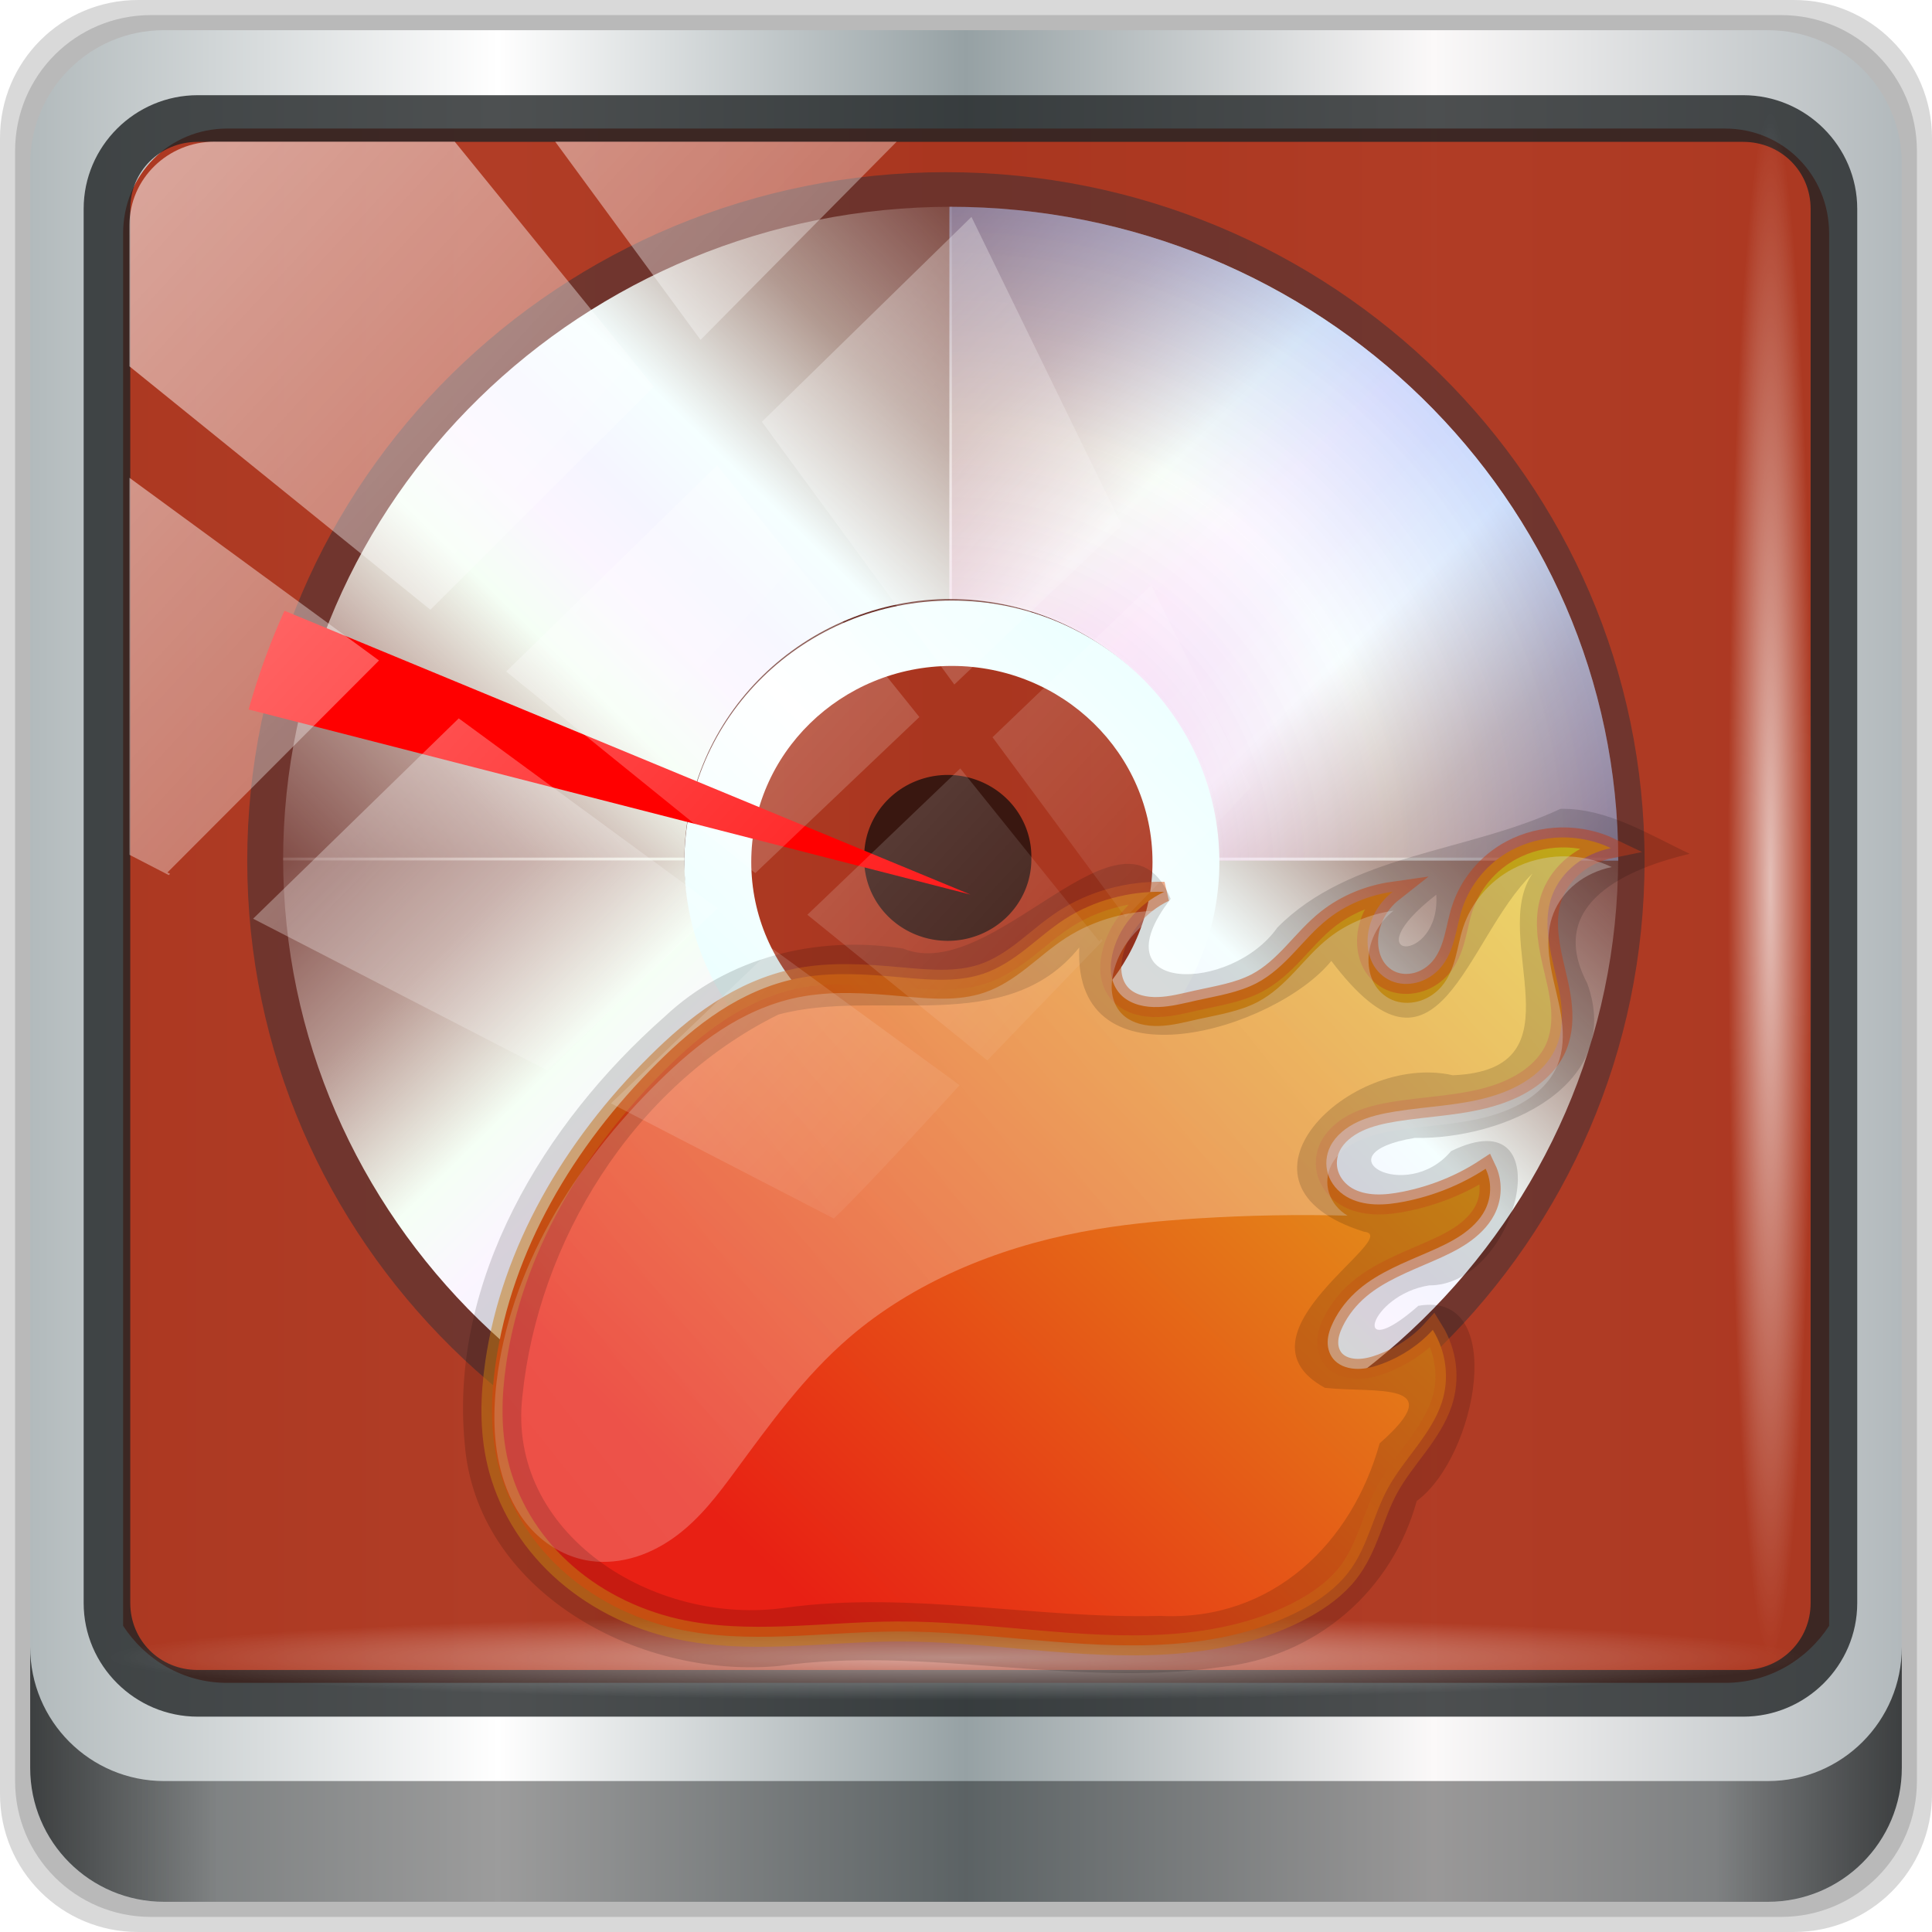 <?xml version="1.0" encoding="UTF-8" standalone="no"?>
<!-- Created with Inkscape (http://www.inkscape.org/) -->

<svg
   xmlns:dc="http://purl.org/dc/elements/1.1/"
   xmlns:cc="http://creativecommons.org/ns#"
   xmlns:rdf="http://www.w3.org/1999/02/22-rdf-syntax-ns#"
   xmlns:svg="http://www.w3.org/2000/svg"
   xmlns="http://www.w3.org/2000/svg"
   xmlns:xlink="http://www.w3.org/1999/xlink"
   xmlns:sodipodi="http://sodipodi.sourceforge.net/DTD/sodipodi-0.dtd"
   xmlns:inkscape="http://www.inkscape.org/namespaces/inkscape"
   width="96"
   height="96"
   id="svg2"
   version="1.1"
   inkscape:version="0.92.2 5c3e80d, 2017-08-06"
   sodipodi:docname="Acetino2.svg">
  <script
     xlink:href=""
     id="script2985" />
  <defs
     id="defs4">
    <linearGradient
       id="linearGradient6139-0">
      <stop
         id="stop6141-2"
         offset="0"
         style="stop-color:#b7b7b7;stop-opacity:1;" />
      <stop
         style="stop-color:#ffffff;stop-opacity:1;"
         offset="0.25"
         id="stop6151-0" />
      <stop
         style="stop-color:#9d9d9d;stop-opacity:1;"
         offset="0.5"
         id="stop6147-1" />
      <stop
         id="stop6149-4"
         offset="0.75"
         style="stop-color:#fafafa;stop-opacity:1;" />
      <stop
         id="stop6143-4"
         offset="1"
         style="stop-color:#b7b7b7;stop-opacity:1;" />
    </linearGradient>
    <linearGradient
       id="linearGradient4091-0-3-0-7">
      <stop
         style="stop-color:#ffffff;stop-opacity:1;"
         offset="0"
         id="stop4093-3-6-4-2" />
      <stop
         id="stop4099-6-1-8-3"
         offset="0.8"
         style="stop-color:#ffffff;stop-opacity:1;" />
      <stop
         style="stop-color:#ffffff;stop-opacity:0;"
         offset="1"
         id="stop4095-1-0-7-9" />
    </linearGradient>
    <linearGradient
       id="linearGradient3832-0-6-1-1">
      <stop
         style="stop-color:#000000;stop-opacity:1;"
         offset="0"
         id="stop3834-6-3-7-1" />
      <stop
         id="stop3872-2-4"
         offset="0.1"
         style="stop-color:#000000;stop-opacity:0.588;" />
      <stop
         style="stop-color:#000000;stop-opacity:0.588;"
         offset="0.9"
         id="stop3844-6-2-7-6" />
      <stop
         style="stop-color:#000000;stop-opacity:1;"
         offset="1"
         id="stop3836-5-0-2-9" />
    </linearGradient>
    <linearGradient
       gradientUnits="userSpaceOnUse"
       xlink:href="#linearGradient4148-0"
       id="linearGradient4130-3"
       y2="8"
       x2="53"
       y1="53"
       x1="8"
       gradientTransform="translate(0,-0.098)" />
    <linearGradient
       id="linearGradient4148-0">
      <stop
         offset="0"
         style="stop-color:#fff6f5;stop-opacity:0"
         id="stop4150-6" />
      <stop
         offset="0.222"
         style="stop-color:#fffcf5;stop-opacity:0.502"
         id="stop4152-1" />
      <stop
         offset="0.378"
         style="stop-color:#f5fff5;stop-opacity:1"
         id="stop4154-9" />
      <stop
         offset="0.467"
         style="stop-color:#fbf5ff;stop-opacity:1"
         id="stop4156-4" />
      <stop
         offset="0.533"
         style="stop-color:#f5f5ff;stop-opacity:1"
         id="stop4158-2" />
      <stop
         offset="0.622"
         style="stop-color:#f5ffff;stop-opacity:1"
         id="stop4160-6" />
      <stop
         offset="0.778"
         style="stop-color:#f5fff5;stop-opacity:0.5"
         id="stop4162-6" />
      <stop
         offset="1"
         style="stop-color:#fff6f5;stop-opacity:0"
         id="stop4164-4" />
    </linearGradient>
    <linearGradient
       id="linearGradient5494">
      <stop
         offset="0"
         style="stop-color:#fff6f5;stop-opacity:0"
         id="stop5496" />
      <stop
         offset="0.222"
         style="stop-color:#fffcf5;stop-opacity:0.502"
         id="stop5498" />
      <stop
         offset="0.378"
         style="stop-color:#f5fff5;stop-opacity:1"
         id="stop5500" />
      <stop
         offset="0.467"
         style="stop-color:#fbf5ff;stop-opacity:1"
         id="stop5502" />
      <stop
         offset="0.533"
         style="stop-color:#f5f5ff;stop-opacity:1"
         id="stop5504" />
      <stop
         offset="0.622"
         style="stop-color:#f5ffff;stop-opacity:1"
         id="stop5506" />
      <stop
         offset="0.778"
         style="stop-color:#f5fff5;stop-opacity:0.5"
         id="stop5508" />
      <stop
         offset="1"
         style="stop-color:#fff6f5;stop-opacity:0"
         id="stop5510" />
    </linearGradient>
    <linearGradient
       id="linearGradient5513">
      <stop
         offset="0"
         style="stop-color:#fff6f5;stop-opacity:0"
         id="stop5515" />
      <stop
         offset="0.222"
         style="stop-color:#fffcf5;stop-opacity:0.502"
         id="stop5517" />
      <stop
         offset="0.378"
         style="stop-color:#f5fff5;stop-opacity:1"
         id="stop5519" />
      <stop
         offset="0.467"
         style="stop-color:#fbf5ff;stop-opacity:1"
         id="stop5521" />
      <stop
         offset="0.533"
         style="stop-color:#f5f5ff;stop-opacity:1"
         id="stop5523" />
      <stop
         offset="0.622"
         style="stop-color:#f5ffff;stop-opacity:1"
         id="stop5525" />
      <stop
         offset="0.778"
         style="stop-color:#f5fff5;stop-opacity:0.5"
         id="stop5527" />
      <stop
         offset="1"
         style="stop-color:#fff6f5;stop-opacity:0"
         id="stop5529" />
    </linearGradient>
    <linearGradient
       id="linearGradient5532">
      <stop
         offset="0"
         style="stop-color:#fff6f5;stop-opacity:0"
         id="stop5534" />
      <stop
         offset="0.222"
         style="stop-color:#fffcf5;stop-opacity:0.502"
         id="stop5536" />
      <stop
         offset="0.378"
         style="stop-color:#f5fff5;stop-opacity:1"
         id="stop5538" />
      <stop
         offset="0.467"
         style="stop-color:#fbf5ff;stop-opacity:1"
         id="stop5540" />
      <stop
         offset="0.533"
         style="stop-color:#f5f5ff;stop-opacity:1"
         id="stop5542" />
      <stop
         offset="0.622"
         style="stop-color:#f5ffff;stop-opacity:1"
         id="stop5544" />
      <stop
         offset="0.778"
         style="stop-color:#f5fff5;stop-opacity:0.5"
         id="stop5546" />
      <stop
         offset="1"
         style="stop-color:#fff6f5;stop-opacity:0"
         id="stop5548" />
    </linearGradient>
    <linearGradient
       id="linearGradient4750-3">
      <stop
         id="stop4752-7"
         style="stop-color:#f9dafb;stop-opacity:1;"
         offset="0" />
      <stop
         offset="0.243"
         style="stop-color:#ffffff;stop-opacity:0.293;"
         id="stop4754-0" />
      <stop
         offset="0.418"
         style="stop-color:#f7c6eb;stop-opacity:0.875;"
         id="stop4756-3" />
      <stop
         offset="0.671"
         style="stop-color:#fefafe;stop-opacity:0.753;"
         id="stop4758-7" />
      <stop
         id="stop4760-4"
         style="stop-color:#9fb8f8;stop-opacity:1"
         offset="1" />
    </linearGradient>
    <linearGradient
       gradientUnits="userSpaceOnUse"
       xlink:href="#linearGradient4202-8"
       id="linearGradient4242-4"
       y2="6"
       x2="90"
       y1="90"
       x1="6" />
    <linearGradient
       id="linearGradient4202-8">
      <stop
         offset="0"
         style="stop-color:#b7ffff;stop-opacity:1"
         id="stop4204-1" />
      <stop
         offset="0.5"
         style="stop-color:#ffffff;stop-opacity:1"
         id="stop4210-2" />
      <stop
         offset="1"
         style="stop-color:#b7ffff;stop-opacity:1"
         id="stop4206-5" />
    </linearGradient>
    <linearGradient
       gradientUnits="userSpaceOnUse"
       xlink:href="#linearGradient4192-7"
       id="linearGradient4250-6"
       y2="6"
       x2="90"
       y1="90"
       x1="6" />
    <linearGradient
       id="linearGradient4192-7">
      <stop
         offset="0"
         style="stop-color:#000000;stop-opacity:1"
         id="stop4194-4" />
      <stop
         offset="0.5"
         style="stop-color:#ffffff;stop-opacity:1"
         id="stop4200-7" />
      <stop
         offset="1"
         style="stop-color:#000000;stop-opacity:1"
         id="stop4196-0" />
    </linearGradient>
    <linearGradient
       gradientUnits="userSpaceOnUse"
       xlink:href="#linearGradient4091-5"
       id="linearGradient4089-4"
       y2="6"
       x2="48"
       y1="88"
       x1="48" />
    <linearGradient
       id="linearGradient4091-5">
      <stop
         offset="0"
         style="stop-color:#000000;stop-opacity:0.502"
         id="stop4093-3" />
      <stop
         offset="1"
         style="stop-color:#000000;stop-opacity:0"
         id="stop4095-5" />
    </linearGradient>
    <filter
       id="filter4550-9"
       color-interpolation-filters="sRGB">
      <feGaussianBlur
         stdDeviation="1.167"
         id="feGaussianBlur4552-8" />
    </filter>
    <linearGradient
       gradientUnits="userSpaceOnUse"
       xlink:href="#linearGradient4478-7"
       id="linearGradient4438-1"
       y2="16.45"
       x2="82.833"
       y1="50.417"
       x1="42.174" />
    <linearGradient
       id="linearGradient4478-7">
      <stop
         offset="0"
         style="stop-color:#e82014;stop-opacity:1"
         id="stop4480-2" />
      <stop
         offset="1"
         style="stop-color:#e0c71c;stop-opacity:1"
         id="stop4482-7" />
    </linearGradient>
    <linearGradient
       gradientUnits="userSpaceOnUse"
       xlink:href="#linearGradient4488-9"
       id="linearGradient4440-6"
       y2="11.071"
       x2="77.903"
       y1="52.234"
       x1="33.051" />
    <linearGradient
       id="linearGradient4488-9">
      <stop
         offset="0"
         style="stop-color:#e89b14;stop-opacity:0.502"
         id="stop4490-1" />
      <stop
         offset="1"
         style="stop-color:#e0441c;stop-opacity:0.502"
         id="stop4492-1" />
    </linearGradient>
    <linearGradient
       gradientUnits="userSpaceOnUse"
       xlink:href="#linearGradient4516-2"
       id="linearGradient4442-6"
       y2="14.829"
       x2="82.201"
       y1="48.044"
       x1="30.627" />
    <linearGradient
       id="linearGradient4516-2">
      <stop
         offset="0"
         style="stop-color:#ffffff;stop-opacity:0.302"
         id="stop4518-4" />
      <stop
         offset="1"
         style="stop-color:#ffffff;stop-opacity:0.502"
         id="stop4520-5" />
    </linearGradient>
    <filter
       id="filter4931-8"
       color-interpolation-filters="sRGB"
       height="1.281"
       width="1.076"
       y="-0.14"
       x="-0.038">
      <feGaussianBlur
         stdDeviation="0.95"
         id="feGaussianBlur4933-2" />
    </filter>
    <linearGradient
       gradientUnits="userSpaceOnUse"
       xlink:href="#linearGradient4947-3"
       id="linearGradient4953-0"
       y2="70.523"
       x2="49.166"
       y1="82.516"
       x1="49.166" />
    <linearGradient
       id="linearGradient4947-3">
      <stop
         offset="0"
         style="stop-color:#000000;stop-opacity:0.698"
         id="stop4949-1" />
      <stop
         offset="1"
         style="stop-color:#f20000;stop-opacity:0"
         id="stop4951-1" />
    </linearGradient>
    <linearGradient
       gradientUnits="userSpaceOnUse"
       xlink:href="#linearGradient4967-8"
       id="linearGradient4965-7"
       y2="76.071"
       x2="47.425"
       y1="66.305"
       x1="47.425" />
    <linearGradient
       id="linearGradient4967-8">
      <stop
         offset="0"
         style="stop-color:#ffffff;stop-opacity:0.698"
         id="stop4969-9" />
      <stop
         offset="1"
         style="stop-color:#f20000;stop-opacity:0"
         id="stop4971-4" />
    </linearGradient>
    <linearGradient
       inkscape:collect="always"
       xlink:href="#linearGradient4478-7"
       id="linearGradient3394"
       gradientUnits="userSpaceOnUse"
       x1="42.174"
       y1="50.417"
       x2="82.833"
       y2="16.45" />
    <linearGradient
       inkscape:collect="always"
       xlink:href="#linearGradient4488-9"
       id="linearGradient3396"
       gradientUnits="userSpaceOnUse"
       x1="33.051"
       y1="52.234"
       x2="77.903"
       y2="11.071" />
    <linearGradient
       inkscape:collect="always"
       xlink:href="#linearGradient4516-2"
       id="linearGradient3398"
       gradientUnits="userSpaceOnUse"
       x1="30.627"
       y1="48.044"
       x2="82.201"
       y2="14.829" />
    <linearGradient
       y2="47"
       x2="90"
       y1="47"
       x1="6"
       gradientTransform="matrix(1.107,0,0,1.107,-29.036,-27.596)"
       gradientUnits="userSpaceOnUse"
       id="linearGradient4071-6"
       xlink:href="#linearGradient6139-0-3"
       inkscape:collect="always" />
    <linearGradient
       id="linearGradient6139-0-3">
      <stop
         id="stop6141-2-6"
         offset="0"
         style="stop-color:#b2babc;stop-opacity:1" />
      <stop
         style="stop-color:#ffffff;stop-opacity:1;"
         offset="0.25"
         id="stop6151-0-7" />
      <stop
         style="stop-color:#96a1a4;stop-opacity:1"
         offset="0.5"
         id="stop6147-1-5" />
      <stop
         id="stop6149-4-3"
         offset="0.75"
         style="stop-color:#fbf9f9;stop-opacity:1;" />
      <stop
         id="stop6143-4-5"
         offset="1"
         style="stop-color:#b2b9bc;stop-opacity:1" />
    </linearGradient>
    <linearGradient
       gradientUnits="userSpaceOnUse"
       y2="88.172"
       x2="94.5"
       y1="88.172"
       x1="1.5"
       id="linearGradient4129-9"
       xlink:href="#linearGradient3832-0-6-1-1"
       inkscape:collect="always"
       gradientTransform="translate(-23.893,-23.561)" />
    <radialGradient
       r="43.199"
       fy="44.893"
       fx="13.948"
       cy="44.893"
       cx="13.948"
       gradientTransform="matrix(0.975,0,0,0.049,10.006,56.606)"
       gradientUnits="userSpaceOnUse"
       id="radialGradient7462-2"
       xlink:href="#linearGradient3737"
       inkscape:collect="always" />
    <linearGradient
       id="linearGradient3737">
      <stop
         offset="0"
         style="stop-color:#ffffff;stop-opacity:1"
         id="stop3739" />
      <stop
         offset="1"
         style="stop-color:#ffffff;stop-opacity:0"
         id="stop3741" />
    </linearGradient>
    <radialGradient
       r="43.199"
       fy="44.893"
       fx="13.948"
       cy="44.893"
       cx="13.948"
       gradientTransform="matrix(0.888,0,0,0.049,7.984,-66.276)"
       gradientUnits="userSpaceOnUse"
       id="radialGradient7464-0"
       xlink:href="#linearGradient3737"
       inkscape:collect="always" />
    <linearGradient
       gradientUnits="userSpaceOnUse"
       xlink:href="#linearGradient4148-0"
       id="linearGradient4130-3-3"
       y2="8"
       x2="53"
       y1="53"
       x1="8"
       gradientTransform="matrix(0.853,0,0,0.834,-19.268,-16.123)" />
    <linearGradient
       inkscape:collect="always"
       xlink:href="#linearGradient4148-0"
       id="linearGradient4724-4"
       gradientUnits="userSpaceOnUse"
       x1="8"
       y1="53"
       x2="53"
       y2="8"
       gradientTransform="matrix(0,0.834,-0.853,0,62.488,-16.123)" />
    <linearGradient
       inkscape:collect="always"
       xlink:href="#linearGradient4148-0"
       id="linearGradient4730-8"
       gradientUnits="userSpaceOnUse"
       gradientTransform="matrix(0.853,0,0,-0.834,-19.268,63.768)"
       x1="8"
       y1="53"
       x2="53"
       y2="8" />
    <linearGradient
       inkscape:collect="always"
       xlink:href="#linearGradient4148-0"
       id="linearGradient4732-4-1"
       gradientUnits="userSpaceOnUse"
       gradientTransform="matrix(0,-0.834,-0.853,0,62.488,63.768)"
       x1="8"
       y1="53"
       x2="53"
       y2="8" />
    <radialGradient
       inkscape:collect="always"
       xlink:href="#linearGradient4750-3"
       id="radialGradient4748-2"
       cx="51.926"
       cy="45.251"
       fx="51.926"
       fy="45.251"
       r="20"
       gradientUnits="userSpaceOnUse"
       gradientTransform="matrix(1.984,-0.003,0.004,2.035,-55.381,-43.425)" />
    <filter
       style="color-interpolation-filters:sRGB"
       inkscape:collect="always"
       id="filter4766-6">
      <feGaussianBlur
         inkscape:collect="always"
         stdDeviation="0.4"
         id="feGaussianBlur4768-4" />
    </filter>
    <linearGradient
       gradientUnits="userSpaceOnUse"
       xlink:href="#linearGradient4202-8"
       id="linearGradient4242-4-2"
       y2="6"
       x2="90"
       y1="90"
       x1="6"
       gradientTransform="matrix(0.853,0,0,0.834,-19.268,-16.042)" />
    <linearGradient
       inkscape:collect="always"
       xlink:href="#linearGradient4478-7"
       id="linearGradient1318"
       gradientUnits="userSpaceOnUse"
       gradientTransform="matrix(1.082,0,0,1.012,-29.563,94.757)"
       x1="42.174"
       y1="50.417"
       x2="82.833"
       y2="16.45" />
    <linearGradient
       inkscape:collect="always"
       xlink:href="#linearGradient4488-9"
       id="linearGradient1320"
       gradientUnits="userSpaceOnUse"
       gradientTransform="matrix(1.082,0,0,1.012,-29.563,94.757)"
       x1="33.051"
       y1="52.234"
       x2="77.903"
       y2="11.071" />
    <linearGradient
       gradientUnits="userSpaceOnUse"
       xlink:href="#linearGradient4516-2"
       id="linearGradient4442-6-9"
       y2="14.829"
       x2="82.201"
       y1="48.044"
       x1="30.627"
       gradientTransform="matrix(1.082,0,0,1.012,-29.563,95.749)" />
    <filter
       id="filter4195-5"
       height="1.36"
       width="1.36"
       y="-0.18"
       x="-0.18"
       style="color-interpolation-filters:sRGB">
      <feGaussianBlur
         stdDeviation="5.216"
         id="feGaussianBlur4197-9" />
    </filter>
    <linearGradient
       y2="14.514"
       x2="50.528"
       y1="-28.642"
       x1="2.771"
       gradientUnits="userSpaceOnUse"
       id="linearGradient4767-2"
       xlink:href="#linearGradient3737"
       inkscape:collect="always" />
    <clipPath
       clipPathUnits="userSpaceOnUse"
       id="clipPath4156-4-1-3">
      <path
         style="opacity:0.6;fill:#ffffff;fill-opacity:1;stroke:none"
         d="m 27.046,-55.695 -14.214,13.321 h 0.061 l 15.653,21.771 10.231,-10.546 C 38.562,-32.302 27.468,-54.819 27.046,-55.695 Z M 9.647,-39.383 -5.241,-25.321 15.988,-7.806 26.372,-18.383 Z m 31.491,12.951 -9.741,9.714 8.945,12.458 7.781,-7.555 z m -49.84,4.379 -13.754,12.982 26.283,13.846 0.061,-0.062 -0.123,-0.062 L 13.599,-5.401 -8.702,-22.053 Z m 38.015,7.401 -9.803,9.775 11.579,9.559 7.628,-7.401 -8.669,-11.009 z m 20.187,5.674 -7.383,7.216 6.188,8.542 5.82,-6.137 z m -32.195,6.322 -9.557,9.498 13.662,7.185 7.934,-7.678 z m 23.312,2.374 -7.107,6.938 8.363,6.907 5.361,-5.674 -0.061,-0.092 -0.092,0.123 -6.464,-8.203 z m -8.73,8.542 -7.505,7.339 10.354,5.458 c 1.397,-1.321 5.675,-6.123 5.851,-6.322 z"
         id="path4158-0-8-7"
         inkscape:connector-curvature="0" />
    </clipPath>
  </defs>
  <sodipodi:namedview
     id="base"
     pagecolor="#ffffff"
     bordercolor="#666666"
     borderopacity="1.0"
     inkscape:pageopacity="0.0"
     inkscape:pageshadow="2"
     inkscape:zoom="3.2282108"
     inkscape:cx="-20.112647"
     inkscape:cy="40.290533"
     inkscape:current-layer="g5405"
     showgrid="true"
     inkscape:document-units="px"
     inkscape:grid-bbox="true"
     inkscape:showpageshadow="false"
     gridtolerance="1"
     guidetolerance="1"
     objecttolerance="1"
     inkscape:window-width="1280"
     inkscape:window-height="972"
     inkscape:window-x="0"
     inkscape:window-y="23"
     inkscape:window-maximized="1" />
  <g
     id="layer1"
     inkscape:label="Layer 1"
     inkscape:groupmode="layer"
     transform="translate(0,32)">
    <g
       transform="translate(23.893,-8.439)"
       id="g5405">
      <g
         id="g1485">
        <path
           style="display:inline;opacity:0.15;fill:#000000;fill-opacity:1;fill-rule:nonzero;stroke:none;stroke-width:1"
           d="m 65.25,-23.561 h -82.286 c -3.799,0 -6.857,3.058 -6.857,6.857 v 82.286 c 0,3.799 3.058,6.857 6.857,6.857 h 82.286 c 3.799,0 6.857,-3.058 6.857,-6.857 v -82.286 c 0,-3.799 -3.058,-6.857 -6.857,-6.857 z"
           id="path3288-2"
           inkscape:connector-curvature="0" />
        <path
           inkscape:connector-curvature="0"
           id="path4085-8"
           d="m 64.607,-22.811 h -81 c -3.739,0 -6.75,3.01 -6.75,6.75 v 81 c 0,3.74 3.011,6.75 6.75,6.75 h 81 c 3.74,0 6.75,-3.01 6.75,-6.75 v -81 c 0,-3.739 -3.01,-6.75 -6.75,-6.75 z"
           style="display:inline;opacity:0.15;fill:#000000;fill-opacity:1;fill-rule:nonzero;stroke:none;stroke-width:1" />
        <path
           style="display:inline;fill:url(#linearGradient4071-6);fill-opacity:1;fill-rule:nonzero;stroke:none;stroke-width:1"
           d="m 63.964,-22.061 h -79.714 c -3.68,0 -6.643,2.963 -6.643,6.643 V 64.297 c 0,3.68 2.963,6.643 6.643,6.643 h 79.714 c 3.68,0 6.643,-2.963 6.643,-6.643 v -79.714 c 0,-3.68 -2.963,-6.643 -6.643,-6.643 z"
           id="rect4251-1-9"
           inkscape:connector-curvature="0" />
        <path
           style="display:inline;opacity:1;fill:#ab2d14;fill-opacity:0.92;fill-rule:nonzero;stroke:none;stroke-width:1.039"
           d="m -12.607,-17.173 c -2.882,0 -5.169,2.308 -5.169,5.216 V 9.658 16.961 57.224 c 1.107,1.699 2.995,2.836 5.169,2.836 h 4.135 66.163 4.135 c 2.174,0 4.062,-1.137 5.169,-2.836 V 16.961 9.658 -11.957 c 0,-2.908 -2.287,-5.216 -5.169,-5.216 z"
           id="path3400-6-3"
           inkscape:connector-curvature="0"
           sodipodi:nodetypes="sscccsccscccsss" />
        <path
           inkscape:connector-curvature="0"
           id="path4989-6"
           d="m -14.068,-18.831 c -3.117,0 -5.668,2.54 -5.668,5.646 v 69.278 c 0,3.106 2.551,5.646 5.668,5.646 H 62.724 c 3.117,0 5.668,-2.54 5.668,-5.646 V -13.185 c 0,-3.106 -2.551,-5.646 -5.668,-5.646 z m 0,2.319 H 62.724 c 1.888,0 3.352,1.48 3.352,3.327 v 69.278 c 0,1.846 -1.464,3.327 -3.352,3.327 h -76.792 c -1.888,0 -3.352,-1.48 -3.352,-3.327 V -13.185 c 0,-1.846 1.464,-3.327 3.352,-3.327 z"
           style="color:#000000;font-style:normal;font-variant:normal;font-weight:normal;font-stretch:normal;font-size:medium;line-height:normal;font-family:Sans;-inkscape-font-specification:Sans;text-indent:0;text-align:start;text-decoration:none;text-decoration-line:none;letter-spacing:normal;word-spacing:normal;text-transform:none;writing-mode:lr-tb;direction:ltr;baseline-shift:baseline;text-anchor:start;display:inline;overflow:visible;visibility:visible;fill:#1f2224;fill-opacity:0.791;stroke:none;stroke-width:2.376;marker:none;enable-background:accumulate" />
        <path
           inkscape:connector-curvature="0"
           style="display:inline;opacity:0.658;fill:url(#linearGradient4129-9);fill-opacity:1;fill-rule:nonzero;stroke:none;stroke-width:1"
           d="m -22.393,58.283 v 6 c 0,3.68 2.976,6.656 6.656,6.656 h 79.688 c 3.68,0 6.656,-2.976 6.656,-6.656 v -6 c 0,3.68 -2.976,6.656 -6.656,6.656 h -79.688 c -3.68,0 -6.656,-2.976 -6.656,-6.656 z"
           id="path4118-9" />
        <rect
           style="opacity:0.55;fill:url(#radialGradient7462-2);fill-opacity:1;stroke:none;stroke-width:1"
           id="rect4131-7"
           width="84.25"
           height="4.25"
           x="-18.518"
           y="56.689"
           rx="0"
           ry="4.25" />
        <rect
           ry="4.25"
           rx="0"
           y="-66.192"
           x="-18.001"
           height="4.25"
           width="76.75"
           id="rect4141-3"
           style="opacity:0.669;fill:url(#radialGradient7464-0);fill-opacity:1;stroke:none;stroke-width:1"
           transform="rotate(90)" />
        <g
           transform="matrix(0.974,0,0,0.974,2.296,-4.08)"
           id="g1433">
          <path
             style="display:inline;fill:#343039;fill-opacity:0.504;stroke:none;stroke-width:1.262"
             id="path3978-6-8"
             inkscape:connector-curvature="0"
             d="m 21.368,-11.217 c -19.685,0 -35.643,15.729 -35.643,35.131 0,19.402 15.958,35.131 35.643,35.131 19.685,0 35.643,-15.729 35.643,-35.131 0,-19.402 -15.958,-35.131 -35.643,-35.131 z m 0,23.421 c 6.562,0 11.881,5.243 11.881,11.71 0,6.467 -5.319,11.71 -11.881,11.71 -6.562,0 -11.881,-5.243 -11.881,-11.71 0,-6.467 5.319,-11.71 11.881,-11.71 z" />
          <path
             inkscape:connector-curvature="0"
             d="m 8.026,23.894 c 0,-7.367 6.11,-13.339 13.647,-13.339 V -9.453 c -18.843,0 -34.118,14.93 -34.118,33.348 z"
             id="path4117"
             style="display:inline;fill:url(#linearGradient4130-3-3);fill-opacity:1;fill-rule:evenodd;stroke:none;stroke-width:0.843" />
          <path
             style="display:inline;fill:url(#linearGradient4724-4);fill-opacity:1;fill-rule:evenodd;stroke:none;stroke-width:0.843"
             id="path4722"
             d="m 21.547,10.555 c 7.537,0 13.647,5.972 13.647,13.339 H 55.664 c 0,-18.417 -15.275,-33.348 -34.118,-33.348 z"
             inkscape:connector-curvature="0" />
          <path
             style="display:inline;fill:url(#linearGradient4730-8);fill-opacity:1;fill-rule:evenodd;stroke:none;stroke-width:0.843"
             id="path4726"
             d="m 8.026,23.751 c 0,7.367 6.11,13.339 13.647,13.339 v 20.009 c -18.843,0 -34.118,-14.93 -34.118,-33.348 z"
             inkscape:connector-curvature="0" />
          <path
             inkscape:connector-curvature="0"
             d="m 21.547,37.09 c 7.537,0 13.647,-5.972 13.647,-13.339 H 55.664 c 0,18.417 -15.275,33.348 -34.118,33.348 z"
             id="path4728-2"
             style="display:inline;fill:url(#linearGradient4732-4-1);fill-opacity:1;fill-rule:evenodd;stroke:none;stroke-width:0.843" />
          <path
             inkscape:connector-curvature="0"
             d="m 47.852,31.902 c 8.837,0 16,7.163 16,16 h 24 c 0,-22.091 -17.909,-40 -40,-40 z"
             id="path4738"
             style="display:inline;opacity:0.674;fill:url(#radialGradient4748-2);fill-opacity:1;fill-rule:evenodd;stroke:none;filter:url(#filter4766-6)"
             transform="matrix(0.853,0,0,0.834,-19.268,-16.042)" />
          <path
             inkscape:connector-curvature="0"
             d="m 21.673,10.637 c -7.537,0 -13.647,5.972 -13.647,13.339 0,7.367 6.11,13.339 13.647,13.339 7.537,0 13.647,-5.972 13.647,-13.339 0,-7.367 -6.11,-13.339 -13.647,-13.339 z m 0,3.335 c 5.653,0 10.235,4.479 10.235,10.004 0,5.525 -4.582,10.004 -10.235,10.004 -5.653,0 -10.235,-4.479 -10.235,-10.004 0,-5.525 4.582,-10.004 10.235,-10.004 z"
             id="path4212"
             style="display:inline;fill:url(#linearGradient4242-4-2);fill-opacity:1;fill-rule:evenodd;stroke:url(#linearGradient4242-4-2);stroke-width:0.422;stroke-miterlimit:4;stroke-dasharray:none" />
          <g
             id="g1308">
            <path
               style="display:inline;fill:#0a0a0a;fill-opacity:0.705;fill-rule:evenodd;stroke:none;stroke-width:0.843"
               id="path4080"
               d="m 25.728,23.765 a 4.265,4.168 0 1 1 -8.529,0 4.265,4.168 0 1 1 8.529,0 z"
               inkscape:connector-curvature="0" />
          </g>
        </g>
        <g
           id="g1348"
           transform="matrix(0.999,-0.043,0.045,0.948,-8.12,-83.024)">
          <path
             inkscape:connector-curvature="0"
             d="m 2.818,134.287 c 1.07,-5.798 4.341,-11.137 8.744,-15.338 0.99,-0.944 2.042,-1.839 3.221,-2.568 1.179,-0.729 2.493,-1.289 3.884,-1.522 1.705,-0.285 3.456,-0.07 5.168,0.172 1.364,0.193 2.787,0.399 4.099,0 0.807,-0.246 1.518,-0.707 2.18,-1.203 0.662,-0.496 1.29,-1.035 1.999,-1.472 1.463,-0.902 3.252,-1.332 4.999,-1.203 -1.361,0.609 -2.397,1.82 -2.733,3.195 -0.091,0.373 -0.133,0.76 -0.077,1.139 0.056,0.379 0.214,0.75 0.487,1.034 0.217,0.226 0.502,0.391 0.807,0.494 0.305,0.104 0.632,0.147 0.957,0.151 0.65,0.008 1.288,-0.142 1.925,-0.262 1.022,-0.191 2.083,-0.313 3.006,-0.767 0.745,-0.367 1.355,-0.93 1.924,-1.511 0.568,-0.581 1.11,-1.19 1.765,-1.685 0.934,-0.705 2.086,-1.154 3.279,-1.278 -0.853,0.643 -1.371,1.659 -1.366,2.684 0.002,0.414 0.087,0.833 0.29,1.201 0.203,0.368 0.531,0.683 0.94,0.844 0.398,0.157 0.857,0.161 1.268,0.038 0.411,-0.123 0.775,-0.369 1.055,-0.677 0.381,-0.42 0.603,-0.945 0.767,-1.474 0.163,-0.529 0.273,-1.072 0.463,-1.593 0.449,-1.232 1.368,-2.328 2.596,-2.94 0.757,-0.377 1.62,-0.567 2.477,-0.545 0.857,0.022 1.708,0.256 2.441,0.672 -0.665,0.111 -1.299,0.384 -1.823,0.785 -0.523,0.4 -0.935,0.928 -1.183,1.516 -0.475,1.124 -0.341,2.385 -0.137,3.579 0.132,0.771 0.291,1.542 0.319,2.322 0.029,0.781 -0.08,1.582 -0.456,2.279 -0.293,0.543 -0.741,1.007 -1.265,1.368 -0.523,0.361 -1.121,0.622 -1.741,0.805 -1.625,0.48 -3.366,0.429 -5.055,0.639 -0.642,0.08 -1.286,0.2 -1.872,0.458 -0.586,0.257 -1.115,0.663 -1.407,1.204 -0.241,0.446 -0.309,0.973 -0.185,1.46 0.123,0.487 0.437,0.93 0.868,1.224 0.401,0.274 0.892,0.417 1.386,0.463 0.494,0.046 0.993,-8.1e-4 1.483,-0.08 1.461,-0.236 2.867,-0.762 4.099,-1.534 0.28,0.699 0.229,1.509 -0.137,2.173 -0.281,0.51 -0.733,0.925 -1.239,1.251 -0.506,0.325 -1.067,0.567 -1.63,0.795 -1.24,0.502 -2.532,0.961 -3.552,1.789 -0.568,0.461 -1.037,1.029 -1.366,1.662 -0.169,0.325 -0.303,0.672 -0.325,1.032 -0.023,0.361 0.075,0.737 0.325,1.013 0.135,0.148 0.309,0.263 0.5,0.34 0.191,0.077 0.398,0.117 0.605,0.127 0.415,0.02 0.827,-0.078 1.218,-0.211 0.995,-0.34 1.897,-0.917 2.596,-1.662 0.623,1.178 0.724,2.589 0.273,3.834 -0.293,0.809 -0.801,1.533 -1.334,2.226 -0.534,0.693 -1.101,1.368 -1.535,2.119 -0.816,1.412 -1.148,3.067 -2.186,4.346 -0.611,0.753 -1.438,1.333 -2.323,1.789 -2.031,1.048 -4.376,1.473 -6.695,1.534 -4.535,0.118 -8.994,-1.095 -13.526,-1.278 -3.661,-0.148 -7.427,0.366 -10.93,-0.639 -2.161,-0.62 -4.13,-1.816 -5.616,-3.409 -1.486,-1.593 -2.486,-3.579 -2.855,-5.666 -0.306,-1.732 -0.183,-3.51 0.137,-5.24"
             id="path3684-2"
             style="fill:url(#linearGradient1318);fill-opacity:1;stroke:url(#linearGradient1320);stroke-width:1.047px;stroke-linecap:butt;stroke-linejoin:miter;stroke-opacity:1" />
          <path
             inkscape:connector-curvature="0"
             d="m 2.818,135.279 c 0.915,-5.83 4.315,-11.147 8.744,-15.338 0.994,-0.94 2.046,-1.834 3.224,-2.564 1.178,-0.73 2.49,-1.293 3.881,-1.526 1.705,-0.286 3.456,-0.071 5.168,0.172 1.364,0.193 2.787,0.399 4.099,0 0.807,-0.246 1.518,-0.707 2.18,-1.203 0.662,-0.496 1.29,-1.035 1.999,-1.472 1.463,-0.902 3.252,-1.332 4.999,-1.203 -1.361,0.609 -2.397,1.82 -2.733,3.195 -0.091,0.373 -0.133,0.76 -0.077,1.139 0.056,0.379 0.214,0.75 0.487,1.034 0.217,0.226 0.502,0.391 0.807,0.494 0.305,0.104 0.632,0.147 0.957,0.151 0.65,0.008 1.288,-0.142 1.925,-0.262 1.022,-0.191 2.083,-0.313 3.006,-0.767 0.745,-0.367 1.355,-0.93 1.924,-1.511 0.568,-0.581 1.11,-1.19 1.765,-1.685 0.934,-0.705 2.086,-1.154 3.279,-1.278 -0.853,0.643 -1.371,1.659 -1.366,2.684 0.002,0.414 0.087,0.833 0.29,1.201 0.203,0.368 0.531,0.683 0.94,0.844 0.398,0.157 0.857,0.161 1.268,0.038 0.411,-0.123 0.775,-0.369 1.055,-0.677 0.381,-0.42 0.603,-0.945 0.767,-1.474 0.163,-0.529 0.273,-1.072 0.463,-1.593 0.449,-1.232 1.368,-2.328 2.596,-2.94 0.757,-0.377 1.62,-0.567 2.477,-0.545 0.857,0.022 1.708,0.256 2.441,0.672 -0.665,0.111 -1.299,0.384 -1.823,0.785 -0.523,0.4 -0.935,0.928 -1.183,1.516 -0.475,1.124 -0.341,2.385 -0.137,3.579 0.132,0.771 0.291,1.542 0.319,2.322 0.029,0.781 -0.08,1.582 -0.456,2.279 -0.293,0.543 -0.741,1.007 -1.265,1.368 -0.523,0.361 -1.121,0.622 -1.741,0.805 -1.625,0.48 -3.366,0.43 -5.055,0.639 -0.642,0.08 -1.286,0.199 -1.873,0.456 -0.586,0.257 -1.116,0.664 -1.406,1.205 -0.24,0.446 -0.305,0.973 -0.181,1.458 0.124,0.486 0.435,0.928 0.864,1.226 -2.477,-0.179 -4.963,-0.243 -7.446,-0.192 -1.943,0.041 -3.889,0.152 -5.807,0.447 -4.3,0.661 -8.484,2.286 -11.75,4.985 -2.357,1.947 -4.175,4.387 -6.012,6.774 -0.901,1.171 -1.829,2.352 -3.056,3.226 -0.613,0.437 -1.299,0.792 -2.037,1.001 -0.738,0.208 -1.531,0.266 -2.285,0.119 -1.066,-0.208 -2.016,-0.819 -2.704,-1.609 -0.688,-0.79 -1.129,-1.749 -1.395,-2.737 -0.458,-1.706 -0.41,-3.5 -0.137,-5.24"
             id="path4513"
             style="display:inline;opacity:0.689;fill:url(#linearGradient4442-6-9);fill-opacity:1;stroke:none;stroke-width:1.047" />
          <path
             style="color:#000000;font-style:normal;font-variant:normal;font-weight:normal;font-stretch:normal;font-size:medium;line-height:normal;font-family:sans-serif;font-variant-ligatures:normal;font-variant-position:normal;font-variant-caps:normal;font-variant-numeric:normal;font-variant-alternates:normal;font-feature-settings:normal;text-indent:0;text-align:start;text-decoration:none;text-decoration-line:none;text-decoration-style:solid;text-decoration-color:#000000;letter-spacing:normal;word-spacing:normal;text-transform:none;writing-mode:lr-tb;direction:ltr;text-orientation:mixed;dominant-baseline:auto;baseline-shift:baseline;text-anchor:start;white-space:normal;shape-padding:0;clip-rule:nonzero;display:inline;overflow:visible;visibility:visible;opacity:1;isolation:auto;mix-blend-mode:normal;color-interpolation:sRGB;color-interpolation-filters:linearRGB;solid-color:#000000;solid-opacity:1;vector-effect:none;fill:#000000;fill-opacity:0.147;fill-rule:nonzero;stroke:none;stroke-width:3;stroke-linecap:butt;stroke-linejoin:miter;stroke-miterlimit:4;stroke-dasharray:none;stroke-dashoffset:0;stroke-opacity:1;color-rendering:auto;image-rendering:auto;shape-rendering:auto;text-rendering:auto;enable-background:accumulate"
             d="m 56.98,107.703 c -4.709,2.07 -10.553,1.886 -14.337,5.574 -2.449,3.327 -9.149,3.107 -5.228,-1.741 -2.053,-6.016 -8.975,4.15 -13.395,1.998 -4.26,-0.909 -8.726,0.064 -11.989,3.015 -6.3,5.341 -11.32,13.354 -10.943,21.854 0.197,7.661 7.872,12.73 15.039,12.379 7.361,-0.747 14.582,1.818 21.919,1.054 4.866,-0.315 8.744,-3.652 10.164,-8.25 3.104,-2.18 5.032,-10.836 0.541,-10.206 -3.551,3.002 -2.455,-0.671 0.584,-1.044 4.389,0.227 7.155,-9.609 1.405,-6.974 -2.363,2.699 -6.604,-0.152 -1.778,-0.772 4.42,0.287 10.552,-2.278 8.926,-7.714 -1.92,-4.328 2.404,-5.917 5.393,-6.532 -1.96,-1.079 -3.959,-2.572 -6.3,-2.641 z m -1.543,3.32 c -2.35,3.239 2.147,10.389 -4.433,10.375 -5.08,-1.467 -12.127,5.174 -4.777,7.984 2.035,0.304 -7.065,5.034 -2.31,8.077 2.465,0.4 6.303,-0.116 2.588,3.028 -1.583,5.09 -5.692,9.083 -11.302,8.532 -6.204,-0.112 -12.288,-1.879 -18.531,-1.277 -6.644,0.722 -13.731,-4.515 -12.604,-11.675 1.14,-7.974 6.171,-15.907 13.598,-19.361 4.998,-1.188 11.235,1.762 15.096,-2.831 -0.648,7.512 9.575,4.72 12.482,1.267 5.019,7.717 6.661,-0.797 10.194,-4.119 z m -4.828,0.893 c 0.06,3.704 -4.448,3.317 0,0 z"
             id="path1326"
             inkscape:connector-curvature="0" />
        </g>
        <path
           style="fill:#ff0000;fill-opacity:1;stroke:none;filter:url(#filter4195-5)"
           id="path4161-5"
           transform="matrix(-1.732,0.445,-0.511,-1.826,124.214,87.975)"
           d="m 61.623,56.793 a 20.708,18.814 0 0 1 -1.699,2.273 L 43.689,47.386 Z"
           inkscape:connector-curvature="0" />
        <rect
           transform="matrix(1.069,0,0,1.048,-19.598,14.918)"
           style="opacity:0.544;fill:url(#linearGradient4767-2);fill-opacity:1;stroke:none"
           id="rect4146-6"
           width="75.966"
           height="69.024"
           x="2"
           y="-30"
           rx="3.957"
           ry="3.957"
           clip-path="url(#clipPath4156-4-1-3)" />
      </g>
    </g>
  </g>
</svg>

